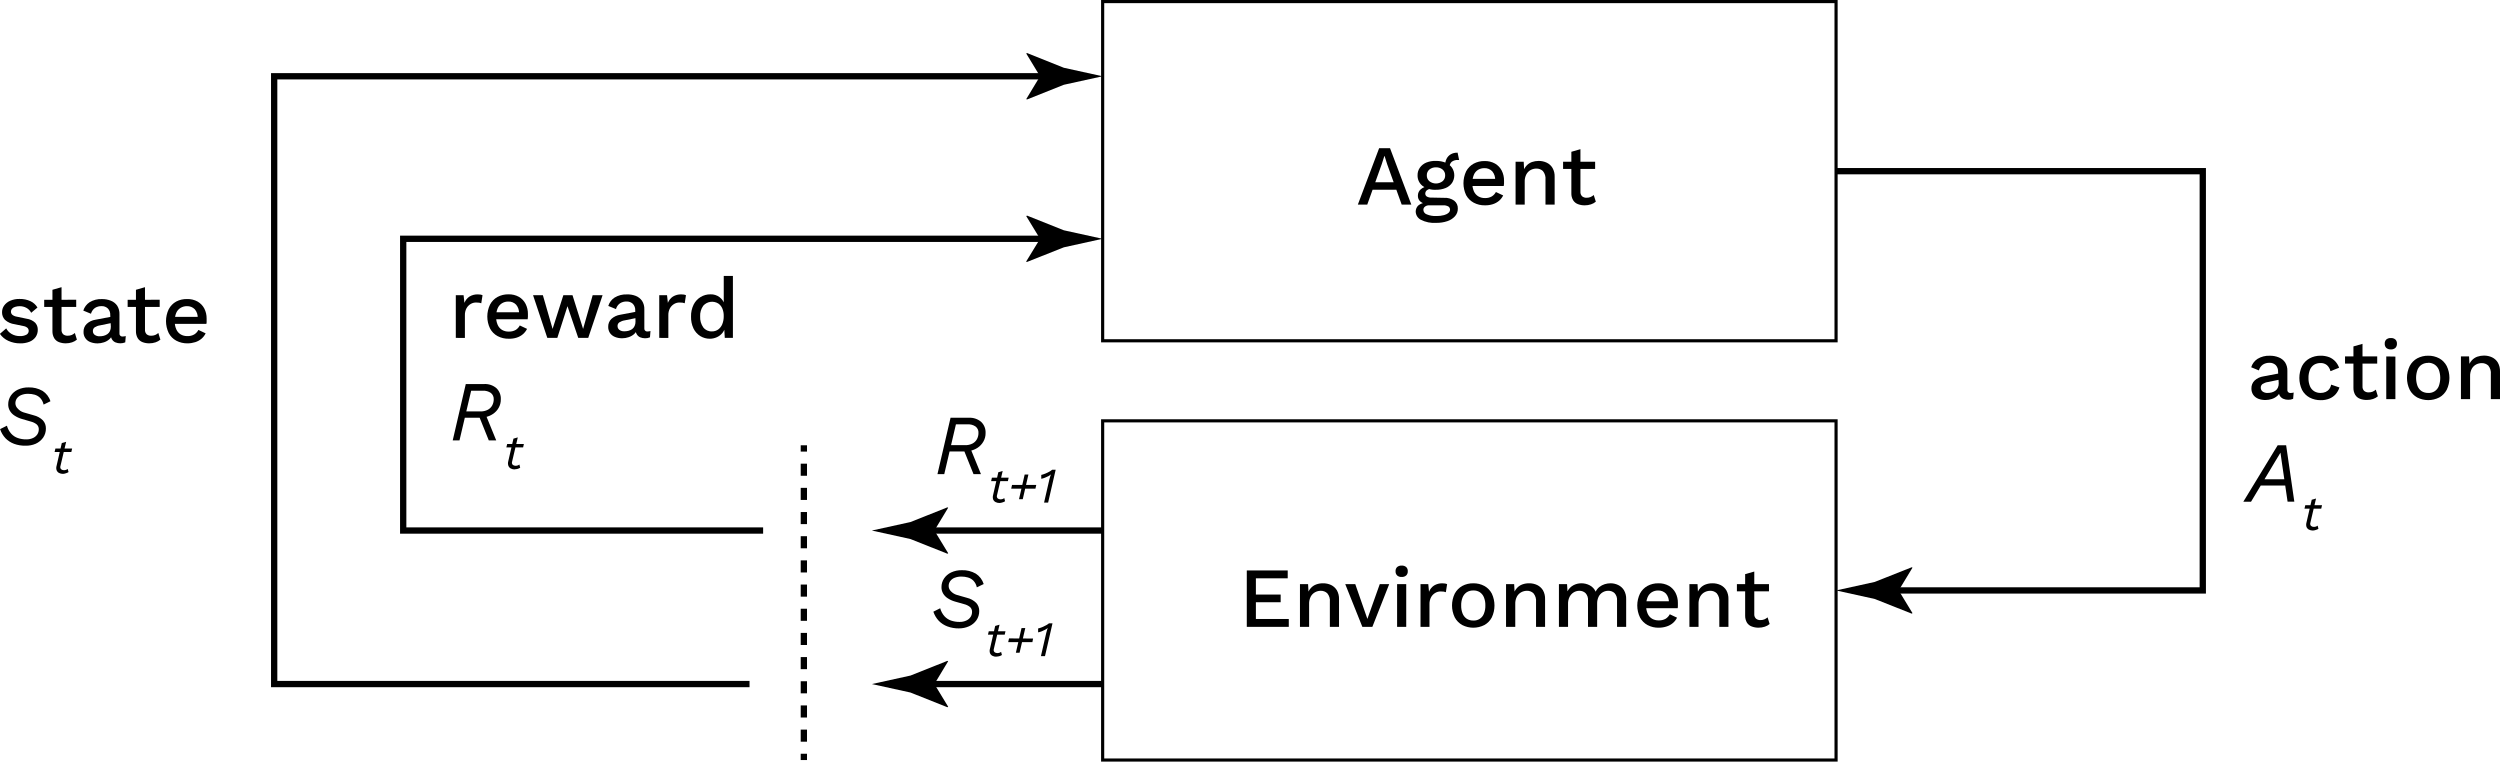 <?xml version="1.0" encoding="UTF-8" standalone="no"?>
<!-- Generator: Adobe Illustrator 25.0.0, SVG Export Plug-In . SVG Version: 6.00 Build 0)  -->

<svg
   xmlns:dc="http://purl.org/dc/elements/1.1/"
   xmlns:cc="http://creativecommons.org/ns#"
   xmlns:rdf="http://www.w3.org/1999/02/22-rdf-syntax-ns#"
   xmlns:svg="http://www.w3.org/2000/svg"
   xmlns="http://www.w3.org/2000/svg"
   xmlns:sodipodi="http://sodipodi.sourceforge.net/DTD/sodipodi-0.dtd"
   xmlns:inkscape="http://www.inkscape.org/namespaces/inkscape"
   version="1.1"
   id="Layer_1"
   x="0px"
   y="0px"
   viewBox="0 0 794.2 241.95"
   style="enable-background:new 0 0 794.2 241.95;"
   xml:space="preserve"
   sodipodi:docname="rl1.svg"
   inkscape:version="0.92.5 (2060ec1f9f, 2020-04-08)"><defs
   id="defs131">
	

		
		
		
		
		
		
		
		
		
		
		
		
		
		
		
		
		
		
		
		
		
		
		
		
		
		
		
		
		
		
		
		
		
		
		
		
		
		
		
		
		
		
		
		
		
		
		
		
		
		
		
		
		
		
		
		
		
			
		
		
		
		
		
	</defs><sodipodi:namedview
   pagecolor="#ffffff"
   bordercolor="#666666"
   borderopacity="1"
   objecttolerance="10"
   gridtolerance="10"
   guidetolerance="10"
   inkscape:pageopacity="0"
   inkscape:pageshadow="2"
   inkscape:window-width="2560"
   inkscape:window-height="1324"
   id="namedview129"
   showgrid="false"
   inkscape:zoom="2.4715794"
   inkscape:cx="308.47098"
   inkscape:cy="162.21336"
   inkscape:window-x="0"
   inkscape:window-y="27"
   inkscape:window-maximized="1"
   inkscape:current-layer="Layer_1" />
<g
   id="g1105"><path
     inkscape:connector-curvature="0"
     id="path2"
     d="m 431.36,65 6.76,-17.91 h 3.47 L 448.35,65 h -3.06 l -4.62,-12.85 -0.81,-2.58 h -0.08 l -0.81,2.53 -4.62,12.9 z m 3.61,-4.73 v -2.36 h 9.69 v 2.36 z" /><path
     inkscape:connector-curvature="0"
     id="path4"
     d="m 458.78,62.85 c 1.14,-0.07 2.27,0.25 3.2,0.91 0.76,0.6 1.19,1.54 1.14,2.51 0.02,0.89 -0.3,1.76 -0.9,2.43 -0.66,0.72 -1.5,1.26 -2.43,1.56 -1.13,0.38 -2.32,0.56 -3.51,0.54 -1.71,0.13 -3.42,-0.22 -4.94,-1 -0.96,-0.51 -1.57,-1.49 -1.6,-2.58 0,-0.71 0.27,-1.39 0.77,-1.9 0.73,-0.62 1.66,-0.95 2.62,-0.92 l -0.16,0.43 c -0.68,-0.12 -1.31,-0.43 -1.83,-0.88 -0.49,-0.47 -0.74,-1.13 -0.7,-1.81 -0.01,-0.77 0.32,-1.5 0.9,-2 0.71,-0.6 1.59,-0.96 2.52,-1 l 1.52,0.73 h -0.32 c -0.63,0.01 -1.25,0.21 -1.77,0.57 -0.3,0.25 -0.49,0.61 -0.51,1 -0.03,0.4 0.16,0.78 0.5,1 0.43,0.24 0.92,0.36 1.42,0.33 z m -2.61,-11.73 c 1.06,-0.02 2.12,0.17 3.11,0.57 0.8,0.33 1.5,0.89 2,1.6 0.96,1.47 0.96,3.36 0,4.83 -0.5,0.71 -1.2,1.27 -2,1.6 -0.99,0.4 -2.05,0.59 -3.11,0.57 -1.55,0.09 -3.08,-0.36 -4.33,-1.29 -0.99,-0.81 -1.55,-2.04 -1.51,-3.32 -0.02,-0.86 0.24,-1.71 0.74,-2.42 0.51,-0.71 1.2,-1.26 2,-1.6 0.98,-0.39 2.04,-0.58 3.1,-0.54 z m 0.11,17.51 c 0.83,0.02 1.66,-0.08 2.46,-0.29 0.53,-0.13 1.02,-0.38 1.43,-0.73 0.3,-0.25 0.47,-0.61 0.48,-1 0,-0.39 -0.18,-0.77 -0.5,-1 -0.55,-0.3 -1.18,-0.44 -1.81,-0.38 h -4.37 c -0.46,-0.02 -0.9,0.13 -1.27,0.4 -0.34,0.25 -0.54,0.65 -0.52,1.07 0.03,0.65 0.47,1.21 1.09,1.41 0.95,0.39 1.98,0.57 3.01,0.52 z m -0.11,-15.47 c -0.75,-0.03 -1.49,0.22 -2.08,0.69 -0.55,0.46 -0.85,1.15 -0.82,1.86 -0.03,0.72 0.27,1.41 0.82,1.87 1.23,0.95 2.95,0.95 4.18,0 0.55,-0.46 0.86,-1.15 0.83,-1.87 0.03,-0.72 -0.28,-1.41 -0.83,-1.86 -0.59,-0.48 -1.34,-0.72 -2.1,-0.69 z m 6.89,-4.62 0.47,2.28 h -0.17 -0.16 c -0.71,-0.05 -1.42,0.15 -2,0.56 -0.46,0.41 -0.72,1 -0.68,1.62 l -1.41,-0.66 c -0.01,-0.68 0.15,-1.34 0.46,-1.94 0.3,-0.59 0.77,-1.07 1.34,-1.4 0.59,-0.33 1.26,-0.5 1.94,-0.49 h 0.21 z" /><path
     inkscape:connector-curvature="0"
     id="path6"
     d="m 471.75,65.23 c -1.25,0.03 -2.48,-0.26 -3.58,-0.84 -1.02,-0.55 -1.86,-1.38 -2.41,-2.39 -1.13,-2.4 -1.13,-5.17 0,-7.57 0.54,-1.02 1.37,-1.87 2.38,-2.43 1.06,-0.57 2.25,-0.86 3.45,-0.84 1.17,-0.04 2.33,0.24 3.36,0.81 0.91,0.53 1.64,1.3 2.12,2.23 0.5,0.99 0.75,2.09 0.73,3.2 0,0.33 0,0.64 0,0.93 -0.02,0.25 -0.05,0.51 -0.09,0.76 h -10.93 v -2.27 h 9.64 l -1.44,0.43 c 0.07,-1.03 -0.26,-2.04 -0.92,-2.83 -0.66,-0.68 -1.58,-1.05 -2.53,-1 -0.7,-0.01 -1.4,0.18 -2,0.54 -0.6,0.38 -1.07,0.95 -1.33,1.61 -0.33,0.83 -0.49,1.72 -0.46,2.62 -0.03,0.88 0.14,1.76 0.48,2.58 0.29,0.66 0.77,1.22 1.39,1.6 0.64,0.38 1.38,0.57 2.12,0.55 0.76,0.04 1.52,-0.14 2.19,-0.52 0.55,-0.34 1,-0.82 1.3,-1.4 l 2.31,1.09 c -0.32,0.65 -0.76,1.23 -1.31,1.7 -0.59,0.49 -1.27,0.86 -2,1.09 -0.8,0.25 -1.63,0.37 -2.47,0.35 z" /><path
     inkscape:connector-curvature="0"
     id="path8"
     d="M 481.47,65 V 51.39 h 2.58 l 0.19,3.53 -0.38,-0.38 c 0.22,-0.72 0.6,-1.39 1.11,-1.94 0.47,-0.51 1.06,-0.9 1.71,-1.13 0.68,-0.23 1.39,-0.35 2.1,-0.35 0.89,-0.01 1.78,0.18 2.59,0.56 0.76,0.36 1.4,0.94 1.83,1.67 0.49,0.86 0.72,1.83 0.68,2.82 V 65 h -2.91 v -7.9 c 0.11,-1 -0.19,-2 -0.83,-2.78 -0.57,-0.52 -1.31,-0.79 -2.08,-0.77 -0.6,0 -1.19,0.15 -1.73,0.42 -0.59,0.3 -1.07,0.77 -1.4,1.34 -0.41,0.76 -0.6,1.61 -0.56,2.47 V 65 Z" /><path
     inkscape:connector-curvature="0"
     id="path10"
     d="m 506.74,51.39 v 2.28 h -10.18 v -2.28 z m -4.67,-4 v 13.5 c -0.05,0.54 0.15,1.08 0.53,1.47 0.4,0.32 0.91,0.49 1.42,0.46 0.44,0.01 0.87,-0.07 1.28,-0.23 0.36,-0.16 0.7,-0.38 1,-0.64 l 0.66,2.12 c -0.45,0.38 -0.98,0.67 -1.54,0.85 -0.64,0.21 -1.32,0.32 -2,0.31 -0.73,0.01 -1.46,-0.12 -2.14,-0.38 -0.63,-0.23 -1.16,-0.66 -1.52,-1.23 -0.4,-0.68 -0.6,-1.45 -0.57,-2.24 V 48.22 Z" /></g><rect
   x="350.29"
   y="0.5"
   style="fill:none;stroke:#000000;stroke-miterlimit:10"
   width="232.99"
   height="107.76"
   id="rect12" /><g
   id="g1118"><path
     inkscape:connector-curvature="0"
     id="path14"
     d="m 396.08,199.14 v -17.92 h 13 v 2.5 h -10.11 v 5.16 h 7.87 v 2.44 h -7.87 v 5.32 h 10.45 v 2.5 z" /><path
     inkscape:connector-curvature="0"
     id="path16"
     d="m 412.97,199.14 v -13.57 h 2.58 l 0.19,3.53 -0.38,-0.38 c 0.22,-0.72 0.59,-1.38 1.1,-1.94 0.47,-0.51 1.05,-0.9 1.71,-1.13 0.67,-0.24 1.38,-0.36 2.1,-0.35 0.9,-0.02 1.79,0.17 2.6,0.55 0.76,0.37 1.39,0.95 1.83,1.67 0.48,0.86 0.72,1.84 0.68,2.83 v 8.79 h -2.91 v -7.9 c 0.12,-1 -0.18,-2.01 -0.83,-2.78 -0.56,-0.52 -1.3,-0.8 -2.07,-0.78 -0.61,0 -1.2,0.15 -1.74,0.43 -0.59,0.3 -1.07,0.77 -1.4,1.34 -0.4,0.76 -0.59,1.61 -0.55,2.47 v 7.22 z" /><path
     inkscape:connector-curvature="0"
     id="path18"
     d="m 438.32,185.57 h 3 l -5.35,13.57 h -3.18 l -5.43,-13.57 h 3.18 l 3.85,11.05 z" /><path
     inkscape:connector-curvature="0"
     id="path20"
     d="m 445.3,183.29 c -0.53,0.04 -1.06,-0.13 -1.46,-0.48 -0.35,-0.36 -0.53,-0.84 -0.5,-1.34 -0.03,-0.49 0.15,-0.98 0.5,-1.33 0.41,-0.33 0.93,-0.5 1.46,-0.46 0.51,-0.04 1.02,0.13 1.42,0.46 0.35,0.35 0.54,0.83 0.5,1.33 0.04,0.5 -0.15,0.99 -0.5,1.34 -0.39,0.34 -0.9,0.51 -1.42,0.48 z m 1.43,2.28 v 13.57 h -2.9 v -13.57 z" /><path
     inkscape:connector-curvature="0"
     id="path22"
     d="m 451.27,199.14 v -13.57 h 2.47 l 0.23,2.43 c 0.31,-0.82 0.88,-1.52 1.61,-2 0.8,-0.48 1.72,-0.72 2.65,-0.69 0.27,0 0.55,0.02 0.82,0.06 0.23,0.04 0.46,0.11 0.67,0.21 l -0.4,2.55 c -0.22,-0.08 -0.44,-0.14 -0.67,-0.18 -0.33,-0.05 -0.67,-0.07 -1,-0.06 -0.58,0 -1.15,0.15 -1.65,0.44 -0.57,0.32 -1.03,0.78 -1.35,1.35 -0.38,0.7 -0.56,1.49 -0.53,2.28 v 7.19 z" /><path
     inkscape:connector-curvature="0"
     id="path24"
     d="m 468.04,185.3 c 1.22,-0.02 2.42,0.26 3.5,0.84 1.02,0.56 1.84,1.4 2.38,2.43 1.13,2.4 1.13,5.17 0,7.57 -0.54,1.03 -1.36,1.87 -2.38,2.43 -2.2,1.12 -4.8,1.12 -7,0 -1.01,-0.56 -1.85,-1.41 -2.39,-2.43 -1.16,-2.39 -1.16,-5.18 0,-7.57 0.55,-1.02 1.38,-1.87 2.39,-2.43 1.08,-0.58 2.28,-0.86 3.5,-0.84 z m 0,2.28 c -0.73,-0.02 -1.45,0.17 -2.07,0.55 -0.59,0.4 -1.05,0.96 -1.32,1.62 -0.33,0.83 -0.49,1.71 -0.46,2.6 -0.03,0.89 0.13,1.77 0.46,2.6 0.27,0.66 0.73,1.23 1.32,1.63 0.62,0.38 1.34,0.57 2.07,0.55 1.48,0.09 2.85,-0.79 3.37,-2.18 0.33,-0.83 0.49,-1.71 0.46,-2.6 0.03,-0.89 -0.13,-1.77 -0.46,-2.6 -0.26,-0.66 -0.72,-1.22 -1.3,-1.62 -0.62,-0.39 -1.34,-0.58 -2.07,-0.55 z" /><path
     inkscape:connector-curvature="0"
     id="path26"
     d="m 478.44,199.14 v -13.57 h 2.58 l 0.19,3.53 -0.38,-0.38 c 0.22,-0.72 0.59,-1.38 1.1,-1.94 0.47,-0.51 1.05,-0.9 1.71,-1.13 0.67,-0.24 1.38,-0.36 2.1,-0.35 0.89,-0.02 1.78,0.17 2.59,0.55 0.76,0.37 1.4,0.95 1.84,1.67 0.48,0.86 0.71,1.84 0.67,2.83 v 8.79 h -2.87 v -7.9 c 0.11,-1 -0.19,-2 -0.83,-2.78 -0.56,-0.53 -1.31,-0.81 -2.08,-0.78 -0.6,0.01 -1.19,0.15 -1.73,0.43 -0.59,0.3 -1.07,0.77 -1.4,1.34 -0.41,0.76 -0.6,1.61 -0.56,2.47 v 7.22 z" /><path
     inkscape:connector-curvature="0"
     id="path28"
     d="m 495.24,199.14 v -13.57 h 2.58 l 0.14,2.28 c 0.42,-0.82 1.07,-1.49 1.88,-1.93 0.77,-0.41 1.63,-0.62 2.51,-0.62 0.94,-0.01 1.87,0.22 2.7,0.66 0.83,0.44 1.48,1.15 1.86,2 0.28,-0.59 0.69,-1.1 1.2,-1.5 0.5,-0.39 1.07,-0.69 1.68,-0.88 0.59,-0.18 1.2,-0.28 1.82,-0.28 0.84,-0.01 1.68,0.18 2.44,0.54 0.76,0.36 1.4,0.93 1.85,1.65 0.5,0.87 0.74,1.86 0.7,2.86 v 8.79 h -2.9 v -8.33 c 0.09,-0.87 -0.2,-1.74 -0.79,-2.39 -0.54,-0.5 -1.26,-0.76 -2,-0.74 -0.61,0 -1.22,0.16 -1.75,0.47 -0.55,0.32 -1,0.8 -1.29,1.37 -0.34,0.7 -0.51,1.46 -0.49,2.24 v 7.38 h -2.9 v -8.33 c 0.09,-0.87 -0.2,-1.74 -0.79,-2.39 -0.54,-0.5 -1.26,-0.76 -2,-0.74 -1.25,0.02 -2.39,0.71 -3,1.8 -0.4,0.75 -0.59,1.59 -0.55,2.44 v 7.22 z" /><path
     inkscape:connector-curvature="0"
     id="path30"
     d="m 526.97,199.41 c -1.25,0.03 -2.48,-0.26 -3.58,-0.84 -1.02,-0.55 -1.86,-1.4 -2.4,-2.43 -1.15,-2.39 -1.15,-5.18 0,-7.57 0.54,-1.02 1.36,-1.87 2.37,-2.43 1.06,-0.57 2.25,-0.86 3.45,-0.84 1.18,-0.04 2.34,0.24 3.37,0.81 0.9,0.53 1.63,1.3 2.11,2.23 0.5,0.99 0.76,2.09 0.74,3.2 0,0.33 0,0.63 0,0.92 0,0.29 0,0.55 -0.08,0.76 H 521.97 V 191 h 9.64 l -1.44,0.43 c 0.07,-1.03 -0.26,-2.04 -0.92,-2.84 -0.66,-0.68 -1.58,-1.04 -2.52,-1 -0.71,-0.01 -1.4,0.18 -2,0.55 -0.6,0.39 -1.06,0.95 -1.33,1.61 -0.33,0.83 -0.49,1.72 -0.46,2.62 -0.03,0.89 0.14,1.77 0.49,2.58 0.28,0.66 0.76,1.22 1.38,1.6 0.64,0.37 1.38,0.56 2.12,0.54 0.77,0.03 1.53,-0.14 2.2,-0.51 0.56,-0.35 1.02,-0.85 1.33,-1.44 l 2.3,1.09 c -0.32,0.65 -0.76,1.22 -1.31,1.69 -0.58,0.5 -1.27,0.87 -2,1.1 -0.8,0.26 -1.64,0.39 -2.48,0.39 z" /><path
     inkscape:connector-curvature="0"
     id="path32"
     d="m 536.69,199.14 v -13.57 h 2.58 l 0.19,3.53 -0.38,-0.38 c 0.22,-0.72 0.59,-1.38 1.1,-1.94 0.47,-0.51 1.05,-0.9 1.71,-1.13 0.67,-0.24 1.38,-0.36 2.1,-0.35 0.89,-0.02 1.78,0.17 2.59,0.55 0.76,0.37 1.4,0.95 1.84,1.67 0.48,0.86 0.71,1.84 0.67,2.83 v 8.79 h -2.9 v -7.9 c 0.11,-1 -0.19,-2 -0.83,-2.78 -0.56,-0.53 -1.31,-0.81 -2.08,-0.78 -0.6,0.01 -1.19,0.15 -1.73,0.43 -0.59,0.3 -1.07,0.77 -1.4,1.34 -0.41,0.76 -0.6,1.61 -0.56,2.47 v 7.22 z" /><path
     inkscape:connector-curvature="0"
     id="path34"
     d="m 561.97,185.57 v 2.28 h -10.19 v -2.28 z m -4.67,-4 v 13.49 c -0.05,0.54 0.15,1.08 0.53,1.46 0.4,0.33 0.91,0.5 1.43,0.47 0.44,0.01 0.87,-0.07 1.27,-0.24 0.36,-0.16 0.7,-0.37 1,-0.63 l 0.65,2.11 c -0.45,0.39 -0.97,0.68 -1.54,0.86 -0.64,0.21 -1.32,0.32 -2,0.31 -0.73,0.01 -1.46,-0.12 -2.14,-0.38 -0.63,-0.22 -1.17,-0.65 -1.53,-1.22 -0.39,-0.68 -0.59,-1.45 -0.57,-2.24 v -13.17 z" /></g><rect
   x="350.29"
   y="133.69"
   style="fill:none;stroke:#000000;stroke-miterlimit:10"
   width="232.99"
   height="107.76"
   id="rect36" /><g
   id="g1126"><path
     inkscape:connector-curvature="0"
     id="path38"
     d="m 723.7,118.09 c 0.05,-0.77 -0.21,-1.52 -0.73,-2.09 -0.54,-0.51 -1.26,-0.78 -2,-0.75 -0.74,-0.02 -1.47,0.18 -2.09,0.57 -0.63,0.45 -1.08,1.1 -1.28,1.85 l -2.44,-1 c 0.33,-1.09 1.04,-2.04 2,-2.66 1.17,-0.71 2.53,-1.06 3.9,-1 0.98,-0.02 1.96,0.16 2.87,0.53 0.81,0.32 1.51,0.87 2,1.59 0.51,0.81 0.76,1.75 0.72,2.71 v 6 c -0.06,0.49 0.29,0.94 0.79,1 0.07,0.01 0.14,0.01 0.21,0 0.34,0 0.68,-0.04 1,-0.14 l -0.17,2 c -0.49,0.22 -1.03,0.32 -1.57,0.3 -0.54,0.01 -1.07,-0.1 -1.56,-0.31 -0.45,-0.2 -0.83,-0.53 -1.09,-0.95 -0.27,-0.48 -0.41,-1.03 -0.39,-1.59 V 124 h 0.6 c -0.14,0.67 -0.49,1.28 -1,1.75 -0.51,0.45 -1.11,0.8 -1.76,1 -0.65,0.21 -1.32,0.33 -2,0.33 -0.78,0.01 -1.56,-0.12 -2.29,-0.4 -0.64,-0.25 -1.2,-0.68 -1.6,-1.24 -0.41,-0.6 -0.61,-1.32 -0.59,-2.05 -0.03,-0.93 0.33,-1.84 1,-2.49 0.78,-0.72 1.76,-1.18 2.81,-1.33 l 5.27,-1 v 2 l -3.83,0.79 c -0.61,0.08 -1.19,0.3 -1.71,0.62 -0.38,0.28 -0.6,0.73 -0.57,1.2 -0.01,0.47 0.21,0.92 0.59,1.2 0.46,0.32 1,0.48 1.56,0.45 0.44,0 0.89,-0.05 1.32,-0.16 0.41,-0.11 0.8,-0.29 1.15,-0.53 0.34,-0.24 0.62,-0.57 0.8,-0.95 0.2,-0.44 0.29,-0.92 0.28,-1.4 z" /><path
     inkscape:connector-curvature="0"
     id="path40"
     d="m 737.17,113 c 0.95,-0.02 1.89,0.14 2.78,0.47 0.74,0.3 1.4,0.76 1.94,1.35 0.53,0.58 0.93,1.26 1.2,2 l -2.75,1.09 c -0.17,-0.74 -0.56,-1.41 -1.12,-1.92 -0.57,-0.45 -1.28,-0.69 -2,-0.66 -0.74,-0.02 -1.47,0.17 -2.1,0.55 -0.59,0.39 -1.05,0.96 -1.31,1.62 -0.32,0.83 -0.48,1.71 -0.45,2.6 -0.03,0.88 0.13,1.76 0.46,2.58 0.27,0.66 0.73,1.22 1.33,1.6 0.62,0.38 1.34,0.57 2.07,0.55 0.55,0.01 1.1,-0.1 1.6,-0.32 0.44,-0.2 0.83,-0.5 1.12,-0.89 0.32,-0.42 0.53,-0.91 0.61,-1.43 l 2.64,0.9 c -0.24,0.78 -0.65,1.51 -1.18,2.13 -0.55,0.62 -1.23,1.1 -2,1.41 -0.87,0.35 -1.8,0.52 -2.74,0.5 -1.24,0.02 -2.46,-0.26 -3.56,-0.84 -1.02,-0.55 -1.86,-1.4 -2.4,-2.43 -1.13,-2.4 -1.13,-5.17 0,-7.57 0.54,-1.03 1.37,-1.87 2.39,-2.43 1.07,-0.58 2.26,-0.87 3.47,-0.86 z" /><path
     inkscape:connector-curvature="0"
     id="path42"
     d="m 755.19,113.23 v 2.28 h -10.22 v -2.28 z m -4.67,-4 v 13.49 c -0.05,0.54 0.15,1.08 0.53,1.47 0.4,0.32 0.91,0.49 1.43,0.46 0.43,0.01 0.87,-0.07 1.27,-0.23 0.36,-0.16 0.7,-0.38 1,-0.64 l 0.65,2.12 c -0.45,0.38 -0.97,0.66 -1.53,0.85 -0.65,0.21 -1.32,0.32 -2,0.31 -0.73,0.01 -1.46,-0.12 -2.14,-0.38 -0.63,-0.23 -1.16,-0.66 -1.52,-1.23 -0.39,-0.68 -0.59,-1.46 -0.57,-2.24 v -13.16 z" /><path
     inkscape:connector-curvature="0"
     id="path44"
     d="m 759.53,111 c -0.53,0.03 -1.04,-0.13 -1.45,-0.47 -0.35,-0.36 -0.53,-0.85 -0.5,-1.35 -0.03,-0.49 0.15,-0.98 0.5,-1.33 0.41,-0.33 0.93,-0.5 1.45,-0.46 0.52,-0.04 1.03,0.13 1.43,0.46 0.35,0.35 0.53,0.84 0.5,1.33 0.03,0.5 -0.15,0.99 -0.5,1.35 -0.4,0.34 -0.91,0.51 -1.43,0.47 z m 1.44,2.28 v 13.52 h -2.9 v -13.57 z" /><path
     inkscape:connector-curvature="0"
     id="path46"
     d="m 771.4,113 c 1.22,-0.02 2.42,0.27 3.5,0.84 1.01,0.56 1.83,1.41 2.37,2.43 1.15,2.39 1.15,5.18 0,7.57 -0.54,1.02 -1.36,1.87 -2.37,2.43 -2.2,1.12 -4.8,1.12 -7,0 -1.01,-0.56 -1.84,-1.41 -2.38,-2.43 -1.16,-2.39 -1.16,-5.18 0,-7.57 0.54,-1.02 1.37,-1.87 2.38,-2.43 1.08,-0.57 2.28,-0.86 3.5,-0.84 z m 0,2.28 c -0.73,-0.02 -1.46,0.17 -2.08,0.56 -0.59,0.39 -1.05,0.95 -1.32,1.61 -0.61,1.68 -0.61,3.52 0,5.2 0.27,0.66 0.73,1.23 1.32,1.63 0.62,0.38 1.35,0.57 2.08,0.55 1.48,0.09 2.84,-0.79 3.36,-2.18 0.61,-1.68 0.61,-3.52 0,-5.2 -0.27,-0.65 -0.72,-1.21 -1.3,-1.61 -0.61,-0.4 -1.33,-0.61 -2.06,-0.6 z" /><path
     inkscape:connector-curvature="0"
     id="path48"
     d="m 781.79,126.8 v -13.57 h 2.58 l 0.19,3.53 -0.38,-0.38 c 0.22,-0.72 0.59,-1.38 1.1,-1.94 0.47,-0.51 1.06,-0.9 1.71,-1.13 0.68,-0.23 1.39,-0.35 2.1,-0.35 0.9,-0.01 1.79,0.18 2.6,0.56 0.76,0.36 1.4,0.94 1.83,1.67 0.48,0.86 0.72,1.84 0.68,2.82 v 8.79 h -2.91 v -7.9 c 0.11,-1 -0.19,-2 -0.82,-2.78 -0.57,-0.51 -1.31,-0.79 -2.08,-0.77 -0.6,0 -1.2,0.15 -1.74,0.42 -0.59,0.3 -1.07,0.77 -1.4,1.34 -0.4,0.76 -0.59,1.61 -0.55,2.47 v 7.22 z" /></g><path
   d="m 712.66,159.38 10.91,-17.92 h 2.69 l 2.6,17.92 h -2.14 l -1.88,-12.87 -0.38,-2.71 -1.57,2.6 -7.79,13 z m 4.53,-5.13 0.46,-2 h 9.39 l -0.46,2 z"
   id="path50"
   inkscape:connector-curvature="0" /><path
   d="m 732.09,161.59 0.25,-1.09 h 5.32 l -0.25,1.09 z m 2.69,6.95 c -0.45,0.01 -0.9,-0.09 -1.3,-0.3 -0.35,-0.19 -0.62,-0.5 -0.76,-0.87 -0.13,-0.44 -0.13,-0.92 0,-1.36 l 1.67,-7.25 1.37,-0.39 -1.8,7.7 c -0.12,0.34 -0.04,0.73 0.2,1 0.25,0.21 0.56,0.32 0.89,0.31 0.24,0 0.47,-0.03 0.7,-0.11 0.19,-0.07 0.36,-0.17 0.52,-0.29 l 0.25,1 c -0.24,0.17 -0.51,0.29 -0.8,0.37 -0.3,0.1 -0.62,0.17 -0.94,0.19 z"
   id="path52"
   inkscape:connector-curvature="0" /><g
   id="g1098"><path
     inkscape:connector-curvature="0"
     id="path54"
     d="M 144.8,107.34 V 93.77 h 2.47 l 0.27,2.44 c 0.32,-0.82 0.88,-1.52 1.61,-2 0.8,-0.48 1.72,-0.72 2.65,-0.69 0.27,0 0.55,0.02 0.82,0.06 0.23,0.04 0.46,0.11 0.67,0.21 l -0.4,2.55 c -0.22,-0.08 -0.44,-0.14 -0.67,-0.18 -0.33,-0.05 -0.67,-0.07 -1,-0.06 -0.58,0 -1.15,0.15 -1.65,0.44 -0.56,0.32 -1.03,0.79 -1.35,1.35 -0.38,0.7 -0.56,1.49 -0.53,2.28 v 7.19 z" /><path
     inkscape:connector-curvature="0"
     id="path56"
     d="m 161.65,107.61 c -1.24,0.03 -2.48,-0.26 -3.58,-0.84 -1.02,-0.55 -1.86,-1.4 -2.4,-2.43 -1.15,-2.39 -1.15,-5.18 0,-7.57 0.54,-1.02 1.36,-1.87 2.37,-2.43 1.06,-0.57 2.25,-0.86 3.45,-0.84 1.18,-0.04 2.34,0.24 3.37,0.81 0.9,0.52 1.64,1.3 2.11,2.23 0.5,0.99 0.76,2.09 0.74,3.2 0,0.33 0,0.63 0,0.92 -0.01,0.25 -0.04,0.51 -0.08,0.76 H 156.69 V 99.2 h 9.63 l -1.43,0.43 c 0.07,-1.03 -0.26,-2.04 -0.92,-2.83 -0.65,-0.69 -1.57,-1.05 -2.52,-1 -0.7,-0.01 -1.4,0.18 -2,0.55 -0.62,0.39 -1.11,0.97 -1.38,1.65 -0.33,0.83 -0.49,1.72 -0.46,2.62 -0.03,0.89 0.14,1.77 0.49,2.58 0.28,0.66 0.77,1.22 1.38,1.6 0.64,0.37 1.38,0.56 2.12,0.54 0.77,0.03 1.53,-0.14 2.2,-0.51 0.57,-0.35 1.03,-0.85 1.33,-1.44 l 2.31,1.09 c -0.33,0.64 -0.77,1.22 -1.32,1.69 -0.58,0.5 -1.27,0.87 -2,1.1 -0.8,0.25 -1.63,0.36 -2.47,0.34 z" /><path
     inkscape:connector-curvature="0"
     id="path58"
     d="m 188.28,93.77 h 3.15 l -4.56,13.57 h -3.17 l -3.42,-10.07 -3.23,10.07 h -3.18 l -4.53,-13.57 h 3.12 l 3.09,10.72 3.42,-10.72 h 2.9 l 3.37,10.72 z" /><path
     inkscape:connector-curvature="0"
     id="path60"
     d="m 201.8,98.63 c 0.05,-0.78 -0.22,-1.54 -0.75,-2.11 -0.54,-0.5 -1.26,-0.77 -2,-0.74 -0.74,-0.02 -1.47,0.18 -2.09,0.57 -0.63,0.44 -1.08,1.1 -1.28,1.84 l -2.44,-1 c 0.33,-1.1 1.04,-2.04 2,-2.66 1.17,-0.71 2.52,-1.06 3.89,-1 0.97,-0.04 1.93,0.12 2.84,0.47 0.81,0.32 1.5,0.87 2,1.58 0.51,0.81 0.76,1.76 0.72,2.72 v 6 c -0.07,0.49 0.28,0.93 0.76,1 0.08,0.01 0.16,0.01 0.24,0 0.32,0 0.64,-0.05 0.95,-0.14 l -0.16,2 c -0.49,0.22 -1.03,0.32 -1.57,0.3 -0.54,0 -1.07,-0.1 -1.57,-0.31 -0.45,-0.21 -0.83,-0.56 -1.08,-1 -0.27,-0.48 -0.41,-1.03 -0.39,-1.59 v -0.19 h 0.59 c -0.14,0.67 -0.49,1.28 -1,1.75 -0.51,0.45 -1.12,0.79 -1.77,1 -0.64,0.22 -1.32,0.34 -2,0.34 -0.79,0.02 -1.57,-0.12 -2.3,-0.41 -0.64,-0.25 -1.2,-0.67 -1.6,-1.23 -0.39,-0.59 -0.6,-1.29 -0.58,-2 -0.03,-0.94 0.33,-1.84 1,-2.5 0.79,-0.71 1.76,-1.17 2.81,-1.33 l 5.27,-1 v 2 l -3.83,0.78 c -0.61,0.09 -1.19,0.31 -1.71,0.63 -0.38,0.27 -0.6,0.72 -0.57,1.19 -0.01,0.47 0.2,0.92 0.58,1.21 0.46,0.32 1.01,0.48 1.57,0.45 0.44,0 0.88,-0.06 1.31,-0.16 0.42,-0.11 0.81,-0.29 1.16,-0.53 0.35,-0.26 0.62,-0.6 0.8,-1 0.2,-0.44 0.29,-0.92 0.28,-1.4 z" /><path
     inkscape:connector-curvature="0"
     id="path62"
     d="M 209.43,107.34 V 93.77 h 2.47 l 0.27,2.44 c 0.32,-0.82 0.88,-1.52 1.61,-2 0.8,-0.48 1.72,-0.72 2.65,-0.69 0.27,0 0.55,0.02 0.82,0.06 0.23,0.04 0.46,0.11 0.67,0.21 l -0.4,2.55 c -0.22,-0.08 -0.44,-0.14 -0.67,-0.18 -0.33,-0.05 -0.67,-0.07 -1,-0.06 -0.58,0 -1.15,0.15 -1.65,0.44 -0.56,0.32 -1.03,0.79 -1.35,1.35 -0.38,0.7 -0.56,1.49 -0.53,2.28 v 7.19 z" /><path
     inkscape:connector-curvature="0"
     id="path64"
     d="m 225.52,107.61 c -1.08,0.01 -2.13,-0.28 -3.05,-0.84 -0.93,-0.59 -1.68,-1.43 -2.16,-2.42 -0.55,-1.18 -0.82,-2.47 -0.78,-3.77 -0.04,-1.33 0.25,-2.66 0.84,-3.85 1.02,-2 3.09,-3.26 5.34,-3.23 2.13,-0.08 4.03,1.35 4.54,3.42 l -0.33,0.3 v -9.56 h 2.91 v 19.68 h -2.58 l -0.22,-3.69 h 0.38 c -0.11,0.77 -0.42,1.49 -0.9,2.1 -0.47,0.59 -1.07,1.05 -1.75,1.36 -0.7,0.32 -1.47,0.5 -2.24,0.5 z m 0.63,-2.33 c 0.71,0.02 1.41,-0.19 2,-0.6 0.58,-0.43 1.03,-1.01 1.3,-1.68 0.33,-0.83 0.48,-1.72 0.46,-2.61 0.02,-0.83 -0.13,-1.66 -0.46,-2.43 -0.27,-0.63 -0.72,-1.17 -1.29,-1.56 -1.55,-0.93 -3.54,-0.63 -4.74,0.71 -0.72,1 -1.07,2.21 -1,3.44 -0.06,1.24 0.29,2.46 1,3.47 0.65,0.84 1.67,1.31 2.73,1.26 z" /></g><path
   d="M 143.82,139.91 147.97,122 h 5.87 c 1.4,-0.07 2.77,0.39 3.84,1.29 0.97,0.92 1.49,2.23 1.42,3.57 0.02,0.95 -0.22,1.88 -0.69,2.71 -0.44,0.78 -1.07,1.45 -1.82,1.94 -0.73,0.5 -1.56,0.84 -2.43,1 l -1.35,0.19 h -5.57 l 0.46,-2 h 4.89 c 0.83,0.03 1.65,-0.15 2.39,-0.53 0.6,-0.32 1.09,-0.81 1.41,-1.41 0.31,-0.6 0.47,-1.27 0.46,-1.94 0.03,-0.78 -0.31,-1.52 -0.92,-2 -0.75,-0.5 -1.63,-0.75 -2.53,-0.7 h -3.72 l -3.71,15.79 z m 11.46,0 -3.07,-7.62 2.2,-0.28 3.23,7.9 z"
   id="path66"
   inkscape:connector-curvature="0" /><path
   d="m 160.86,142.13 0.26,-1.09 h 5.31 l -0.25,1.09 z m 2.69,7 c -0.45,0.01 -0.89,-0.09 -1.29,-0.3 -0.35,-0.19 -0.62,-0.5 -0.76,-0.87 -0.15,-0.44 -0.17,-0.91 -0.05,-1.36 l 1.66,-7.25 1.38,-0.4 -1.81,7.71 c -0.12,0.34 -0.04,0.73 0.2,1 0.25,0.21 0.57,0.32 0.9,0.31 0.44,0.01 0.87,-0.13 1.22,-0.4 l 0.25,1 c -0.25,0.17 -0.52,0.3 -0.81,0.38 -0.29,0.08 -0.59,0.12 -0.89,0.13 z"
   id="path68"
   inkscape:connector-curvature="0" /><g
   id="g1090"><path
     inkscape:connector-curvature="0"
     id="path70"
     d="m 6.38,109.08 c -1.28,0.01 -2.55,-0.26 -3.72,-0.79 -1.08,-0.48 -2.01,-1.25 -2.69,-2.23 l 2,-1.74 c 0.39,0.74 0.99,1.36 1.72,1.78 0.82,0.47 1.76,0.7 2.7,0.67 0.69,0.03 1.38,-0.12 2,-0.44 0.67,-0.37 0.93,-1.21 0.56,-1.88 -0.05,-0.09 -0.1,-0.17 -0.17,-0.25 -0.36,-0.32 -0.81,-0.54 -1.29,-0.61 L 4.67,103 c -1.15,-0.14 -2.22,-0.62 -3.09,-1.39 -0.63,-0.66 -0.96,-1.55 -0.93,-2.46 0,-0.74 0.23,-1.46 0.65,-2.06 0.49,-0.68 1.15,-1.21 1.92,-1.54 0.95,-0.41 1.97,-0.61 3,-0.58 1.2,-0.03 2.39,0.21 3.48,0.72 0.92,0.43 1.68,1.13 2.2,2 l -2,1.68 C 9.58,98.7 9.05,98.15 8.39,97.8 7.75,97.45 7.03,97.27 6.3,97.27 5.8,97.26 5.29,97.33 4.81,97.48 c -0.38,0.1 -0.73,0.31 -1,0.6 -0.22,0.25 -0.34,0.57 -0.33,0.9 -0.01,0.38 0.14,0.74 0.41,1 0.42,0.34 0.93,0.55 1.46,0.62 l 3.1,0.65 c 1.03,0.13 1.99,0.58 2.75,1.29 0.54,0.61 0.82,1.4 0.8,2.21 0.02,0.82 -0.22,1.62 -0.67,2.3 -0.5,0.69 -1.2,1.23 -2,1.53 -0.94,0.36 -1.94,0.53 -2.95,0.5 z" /><path
     inkscape:connector-curvature="0"
     id="path72"
     d="m 24.21,95.23 v 2.28 H 14.04 v -2.28 z m -4.66,-4 v 13.49 c -0.05,0.54 0.14,1.08 0.52,1.47 0.4,0.32 0.91,0.49 1.43,0.46 0.44,0.01 0.87,-0.07 1.28,-0.23 0.36,-0.16 0.7,-0.38 1,-0.64 l 0.65,2.12 c -0.45,0.38 -0.97,0.66 -1.53,0.85 -0.64,0.22 -1.32,0.32 -2,0.32 -0.73,0.01 -1.46,-0.12 -2.15,-0.38 -0.63,-0.24 -1.16,-0.67 -1.52,-1.24 -0.39,-0.68 -0.59,-1.46 -0.57,-2.24 V 92.06 Z" /><path
     inkscape:connector-curvature="0"
     id="path74"
     d="M 35.02,100.09 C 35.07,99.32 34.8,98.56 34.27,98 c -0.54,-0.51 -1.26,-0.78 -2,-0.75 -0.74,-0.02 -1.46,0.18 -2.09,0.57 -0.63,0.45 -1.08,1.1 -1.28,1.85 l -2.44,-1 c 0.34,-1.09 1.05,-2.03 2,-2.66 1.17,-0.71 2.53,-1.06 3.9,-1 0.99,-0.02 1.96,0.16 2.88,0.53 0.81,0.32 1.51,0.87 2,1.59 0.5,0.81 0.75,1.76 0.71,2.71 v 6.06 c -0.07,0.49 0.28,0.93 0.76,1 0.08,0.01 0.16,0.01 0.24,0 0.34,0 0.68,-0.04 1,-0.14 l -0.16,2 c -1.01,0.41 -2.13,0.41 -3.14,0 -0.45,-0.2 -0.82,-0.53 -1.08,-0.95 -0.28,-0.48 -0.42,-1.03 -0.4,-1.59 V 106 h 0.6 c -0.14,0.67 -0.49,1.29 -1,1.75 -0.51,0.45 -1.11,0.8 -1.76,1 -0.64,0.22 -1.32,0.33 -2,0.34 -0.78,0.01 -1.56,-0.13 -2.29,-0.41 -1.37,-0.5 -2.25,-1.83 -2.18,-3.29 -0.03,-0.93 0.33,-1.84 1,-2.49 0.78,-0.72 1.75,-1.18 2.8,-1.33 l 5.27,-1 v 2 l -3.82,0.79 c -0.61,0.08 -1.19,0.3 -1.71,0.62 -0.38,0.28 -0.6,0.73 -0.57,1.2 -0.02,0.47 0.2,0.92 0.58,1.2 0.46,0.32 1,0.48 1.56,0.45 0.44,0 0.89,-0.05 1.32,-0.16 0.41,-0.11 0.8,-0.29 1.15,-0.53 0.34,-0.24 0.62,-0.57 0.8,-0.95 0.2,-0.44 0.3,-0.92 0.29,-1.4 z" /><path
     inkscape:connector-curvature="0"
     id="path76"
     d="m 50.73,95.23 v 2.28 H 40.55 v -2.28 z m -4.67,-4 v 13.49 c -0.05,0.54 0.15,1.08 0.53,1.47 0.4,0.32 0.91,0.49 1.43,0.46 0.44,0.01 0.87,-0.07 1.28,-0.23 0.36,-0.16 0.7,-0.38 1,-0.64 l 0.65,2.12 c -0.45,0.38 -0.97,0.66 -1.53,0.85 -0.64,0.22 -1.32,0.32 -2,0.32 -0.73,0.01 -1.46,-0.12 -2.14,-0.38 -0.63,-0.24 -1.16,-0.67 -1.52,-1.24 -0.39,-0.68 -0.59,-1.46 -0.57,-2.24 V 92.06 Z" /><path
     inkscape:connector-curvature="0"
     id="path78"
     d="m 59.58,109.08 c -1.25,0.02 -2.48,-0.27 -3.58,-0.85 -1.02,-0.55 -1.86,-1.4 -2.4,-2.43 -1.15,-2.39 -1.15,-5.18 0,-7.57 0.54,-1.02 1.36,-1.87 2.37,-2.43 1.06,-0.56 2.25,-0.83 3.45,-0.8 1.18,-0.04 2.34,0.24 3.37,0.81 0.89,0.52 1.63,1.28 2.11,2.19 0.5,0.99 0.76,2.09 0.74,3.2 0,0.33 0,0.64 0,0.93 0,0.29 0,0.54 -0.08,0.76 H 54.61 v -2.23 h 9.64 l -1.44,0.43 c 0.07,-1.03 -0.26,-2.04 -0.92,-2.83 -0.66,-0.68 -1.58,-1.04 -2.52,-1 -0.7,-0.01 -1.4,0.18 -2,0.54 -0.63,0.38 -1.12,0.95 -1.4,1.63 -0.33,0.83 -0.49,1.72 -0.46,2.61 -0.03,0.89 0.14,1.77 0.49,2.58 0.28,0.66 0.76,1.22 1.38,1.6 0.64,0.38 1.38,0.57 2.12,0.55 0.77,0.04 1.53,-0.14 2.2,-0.52 0.57,-0.35 1.03,-0.85 1.33,-1.44 l 2.3,1.09 c -0.32,0.65 -0.76,1.23 -1.31,1.7 -0.59,0.5 -1.27,0.87 -2,1.1 -0.79,0.25 -1.61,0.38 -2.44,0.38 z" /></g><path
   d="M 8.12,141.59 C 6.88,141.62 5.65,141.42 4.49,141 3.46,140.62 2.52,140.02 1.75,139.23 0.97,138.4 0.38,137.4 0.03,136.32 l 2.17,-1.08 c 0.25,0.94 0.72,1.8 1.36,2.53 0.58,0.64 1.31,1.12 2.12,1.39 0.85,0.29 1.74,0.43 2.63,0.42 0.76,0.03 1.53,-0.13 2.22,-0.45 0.55,-0.26 1.02,-0.66 1.35,-1.17 0.29,-0.46 0.44,-0.99 0.44,-1.53 0.04,-0.59 -0.2,-1.17 -0.63,-1.58 -0.55,-0.44 -1.18,-0.75 -1.86,-0.92 L 6.97,133.1 c -0.85,-0.24 -1.66,-0.61 -2.39,-1.1 -0.61,-0.39 -1.11,-0.92 -1.47,-1.55 -0.34,-0.61 -0.52,-1.3 -0.5,-2 -0.01,-0.97 0.27,-1.91 0.8,-2.72 0.56,-0.84 1.34,-1.51 2.25,-1.94 1.08,-0.5 2.25,-0.75 3.44,-0.72 1.54,-0.05 3.06,0.33 4.39,1.09 1.21,0.77 2.11,1.94 2.53,3.31 l -2.17,1.06 c -0.17,-0.81 -0.55,-1.55 -1.12,-2.15 -0.49,-0.47 -1.09,-0.82 -1.74,-1 -0.65,-0.18 -1.32,-0.27 -2,-0.27 -0.78,-0.03 -1.56,0.11 -2.28,0.41 -0.55,0.22 -1.03,0.59 -1.37,1.08 -0.3,0.44 -0.45,0.96 -0.45,1.49 0,0.63 0.26,1.23 0.71,1.67 0.5,0.58 1.14,1.01 1.87,1.24 l 3.23,0.93 c 1.11,0.26 2.12,0.81 2.93,1.61 0.63,0.7 0.97,1.62 0.95,2.57 0.02,1.04 -0.29,2.07 -0.88,2.93 -0.6,0.83 -1.41,1.5 -2.35,1.93 -1.02,0.44 -2.12,0.65 -3.23,0.62 z"
   id="path80"
   inkscape:connector-curvature="0" /><path
   d="m 17.34,143.6 0.26,-1.1 h 5.31 l -0.25,1.1 z m 2.69,6.94 c -0.45,0.01 -0.89,-0.09 -1.29,-0.3 -0.35,-0.19 -0.62,-0.5 -0.76,-0.87 -0.14,-0.44 -0.15,-0.92 -0.01,-1.37 l 1.66,-7.25 1.38,-0.39 -1.81,7.7 c -0.12,0.34 -0.04,0.73 0.2,1 0.25,0.21 0.57,0.32 0.9,0.31 0.23,0 0.47,-0.03 0.69,-0.11 0.19,-0.07 0.36,-0.17 0.52,-0.29 l 0.26,1 c -0.25,0.17 -0.52,0.29 -0.81,0.37 -0.3,0.11 -0.61,0.18 -0.93,0.2 z"
   id="path82"
   inkscape:connector-curvature="0" /><path
   d="m 297.81,150.63 4.16,-17.92 h 5.86 c 1.4,-0.07 2.77,0.39 3.84,1.29 0.98,0.92 1.5,2.23 1.43,3.57 0.02,0.95 -0.22,1.89 -0.7,2.71 -0.44,0.78 -1.06,1.45 -1.81,1.95 -0.74,0.49 -1.56,0.82 -2.43,1 l -1.36,0.19 h -5.57 l 0.47,-2 h 4.88 c 0.83,0.03 1.65,-0.15 2.39,-0.53 0.6,-0.32 1.09,-0.81 1.41,-1.41 0.31,-0.6 0.47,-1.27 0.46,-1.94 0.06,-0.79 -0.29,-1.56 -0.92,-2.05 -0.74,-0.5 -1.63,-0.74 -2.52,-0.69 h -3.72 l -3.71,15.83 z m 11.46,0 -3.07,-7.63 2.2,-0.27 3.23,7.9 z"
   id="path84"
   inkscape:connector-curvature="0" /><path
   d="m 314.86,152.85 0.25,-1.1 h 5.32 l -0.25,1.1 z m 2.69,6.94 c -0.45,0.01 -0.9,-0.09 -1.3,-0.3 -0.35,-0.19 -0.62,-0.5 -0.76,-0.87 -0.13,-0.44 -0.13,-0.92 0,-1.36 l 1.66,-7.25 1.38,-0.39 -1.8,7.7 c -0.12,0.34 -0.04,0.73 0.2,1 0.25,0.21 0.56,0.32 0.89,0.31 0.24,0 0.47,-0.03 0.7,-0.11 0.19,-0.07 0.36,-0.17 0.52,-0.29 l 0.25,1 c -0.25,0.17 -0.52,0.3 -0.81,0.37 -0.3,0.1 -0.61,0.17 -0.93,0.19 z"
   id="path86"
   inkscape:connector-curvature="0" /><path
   d="m 329.2,154.06 -0.27,1.19 h -7.69 l 0.26,-1.19 z m -2.49,-3.32 -1.8,7.85 h -1.19 l 1.8,-7.85 z"
   id="path88"
   inkscape:connector-curvature="0" /><path
   d="m 331.68,159.67 1.69,-7.38 0.24,-0.86 c 0.07,-0.25 0.15,-0.49 0.24,-0.72 -0.25,0.22 -0.53,0.42 -0.83,0.57 -0.36,0.19 -0.74,0.36 -1.12,0.5 -0.36,0.14 -0.73,0.25 -1.11,0.32 v -1.23 c 0.43,-0.1 0.86,-0.24 1.27,-0.41 0.44,-0.18 0.87,-0.38 1.28,-0.61 0.33,-0.18 0.64,-0.39 0.92,-0.63 h 1.11 l -2.4,10.45 z"
   id="path90"
   inkscape:connector-curvature="0" /><path
   d="m 304.63,199.63 c -1.25,0.02 -2.49,-0.2 -3.66,-0.63 -1.03,-0.38 -1.97,-0.99 -2.74,-1.78 -0.78,-0.83 -1.36,-1.82 -1.72,-2.9 l 2.17,-1.09 c 0.25,0.94 0.71,1.81 1.36,2.54 0.58,0.63 1.3,1.1 2.11,1.38 0.85,0.28 1.74,0.43 2.64,0.42 0.76,0.03 1.53,-0.13 2.22,-0.45 0.55,-0.25 1.02,-0.65 1.35,-1.16 0.29,-0.46 0.44,-1 0.44,-1.54 0.03,-0.59 -0.2,-1.17 -0.63,-1.57 -0.54,-0.44 -1.18,-0.75 -1.86,-0.92 l -2.91,-0.82 c -0.83,-0.23 -1.62,-0.59 -2.34,-1.06 -0.61,-0.39 -1.11,-0.92 -1.47,-1.54 -0.34,-0.61 -0.52,-1.3 -0.5,-2 -0.01,-0.96 0.27,-1.91 0.8,-2.71 0.56,-0.84 1.34,-1.51 2.25,-1.94 1.07,-0.5 2.25,-0.75 3.43,-0.72 1.54,-0.06 3.06,0.32 4.4,1.08 1.21,0.77 2.11,1.95 2.53,3.32 l -2.18,1.05 c -0.16,-0.8 -0.54,-1.55 -1.11,-2.14 -0.49,-0.48 -1.08,-0.82 -1.74,-1 -0.65,-0.19 -1.32,-0.28 -2,-0.28 -0.78,-0.02 -1.56,0.12 -2.28,0.41 -0.55,0.22 -1.03,0.6 -1.37,1.09 -0.3,0.44 -0.45,0.96 -0.45,1.49 0,0.63 0.26,1.23 0.71,1.67 0.51,0.55 1.17,0.96 1.89,1.17 l 3.23,0.92 c 1.11,0.26 2.12,0.82 2.93,1.62 0.63,0.7 0.97,1.62 0.95,2.56 0.02,1.04 -0.29,2.07 -0.88,2.93 -0.6,0.84 -1.41,1.51 -2.35,1.93 -1.01,0.45 -2.11,0.68 -3.22,0.67 z"
   id="path92"
   inkscape:connector-curvature="0" /><path
   d="m 313.85,201.63 0.26,-1.09 h 5.31 l -0.25,1.09 z m 2.69,7 c -0.45,0.01 -0.89,-0.09 -1.29,-0.3 -0.35,-0.19 -0.62,-0.5 -0.76,-0.87 -0.14,-0.44 -0.14,-0.92 0,-1.36 l 1.66,-7.25 1.38,-0.4 -1.81,7.71 c -0.12,0.34 -0.04,0.73 0.2,1 0.25,0.21 0.57,0.32 0.89,0.31 0.24,0.01 0.48,-0.03 0.7,-0.11 0.19,-0.06 0.36,-0.16 0.52,-0.28 l 0.26,1 c -0.25,0.17 -0.52,0.3 -0.81,0.37 -0.31,0.09 -0.62,0.13 -0.94,0.13 z"
   id="path94"
   inkscape:connector-curvature="0" /><path
   d="m 328.19,202.85 -0.22,1.15 h -7.69 l 0.27,-1.19 z m -2.48,-3.32 -1.81,7.84 h -1.18 l 1.8,-7.84 z"
   id="path96"
   inkscape:connector-curvature="0" /><path
   d="m 330.68,208.45 1.69,-7.37 c 0.08,-0.33 0.16,-0.62 0.24,-0.87 0.07,-0.24 0.15,-0.48 0.23,-0.72 -0.25,0.23 -0.53,0.42 -0.83,0.57 -0.36,0.19 -0.73,0.36 -1.11,0.51 -0.36,0.14 -0.73,0.25 -1.11,0.32 v -1.24 c 0.43,-0.1 0.85,-0.23 1.26,-0.4 0.44,-0.18 0.87,-0.39 1.29,-0.62 0.32,-0.18 0.63,-0.38 0.91,-0.62 h 1.11 l -2.39,10.44 z"
   id="path98"
   inkscape:connector-curvature="0" /><polyline
   style="fill:none;stroke:#000000;stroke-width:2;stroke-miterlimit:10"
   points="583.28,54.38 699.78,54.38     699.78,187.57 599.59,187.57   "
   id="polyline100" /><path
   d="m 603.18,187.57 4.38,7.21 -0.25,0.16 -11.75,-4.66 -12.28,-2.71 12.28,-2.7 11.75,-4.66 0.25,0.12 z"
   id="path102"
   inkscape:connector-curvature="0" /><line
   style="fill:none;stroke:#000000;stroke-width:2;stroke-miterlimit:10"
   x1="350.29"
   y1="168.54"
   x2="293.25"
   y2="168.54"
   id="line104" /><path
   d="m 296.84,168.54 4.38,7.21 -0.24,0.16 -11.75,-4.67 -12.26,-2.7 12.28,-2.7 11.72,-4.67 0.24,0.13 z"
   id="path106"
   inkscape:connector-curvature="0" /><line
   style="fill:none;stroke:#000000;stroke-width:2;stroke-miterlimit:10"
   x1="350.29"
   y1="217.31"
   x2="293.25"
   y2="217.31"
   id="line108" /><path
   d="m 296.84,217.31 4.38,7.21 -0.24,0.16 -11.75,-4.68 -12.26,-2.69 12.28,-2.7 11.72,-4.67 0.24,0.12 z"
   id="path110"
   inkscape:connector-curvature="0" /><line
   style="fill:none;stroke:#000000;stroke-width:2;stroke-miterlimit:10"
   x1="255.37"
   y1="141.46"
   x2="255.37"
   y2="143.46"
   id="line112" /><line
   style="fill:none;stroke:#000000;stroke-width:2;stroke-miterlimit:10;stroke-dasharray:3.84, 3.84"
   x1="255.37"
   y1="147.3"
   x2="255.37"
   y2="237.54"
   id="line114" /><line
   style="fill:none;stroke:#000000;stroke-width:2;stroke-miterlimit:10"
   x1="255.37"
   y1="239.45"
   x2="255.37"
   y2="241.45"
   id="line116" /><polyline
   style="fill:none;stroke:#000000;stroke-width:2;stroke-miterlimit:10"
   points="242.43,168.54 128.09,168.54     128.09,75.86 333.99,75.86   "
   id="polyline118" /><path
   d="m 330.4,75.86 -4.38,-7.2 0.24,-0.17 11.71,4.67 12.28,2.7 -12.28,2.71 -11.75,4.66 -0.24,-0.12 z"
   id="path120"
   inkscape:connector-curvature="0" /><polyline
   style="fill:none;stroke:#000000;stroke-width:2;stroke-miterlimit:10"
   points="238.11,217.31 87.1,217.31 87.1,24.23     333.99,24.23   "
   id="polyline122" /><path
   d="m 330.4,24.23 -4.38,-7.23 0.24,-0.16 11.71,4.69 12.28,2.7 -12.28,2.7 -11.71,4.67 -0.24,-0.12 z"
   id="path124"
   inkscape:connector-curvature="0" />
</svg>